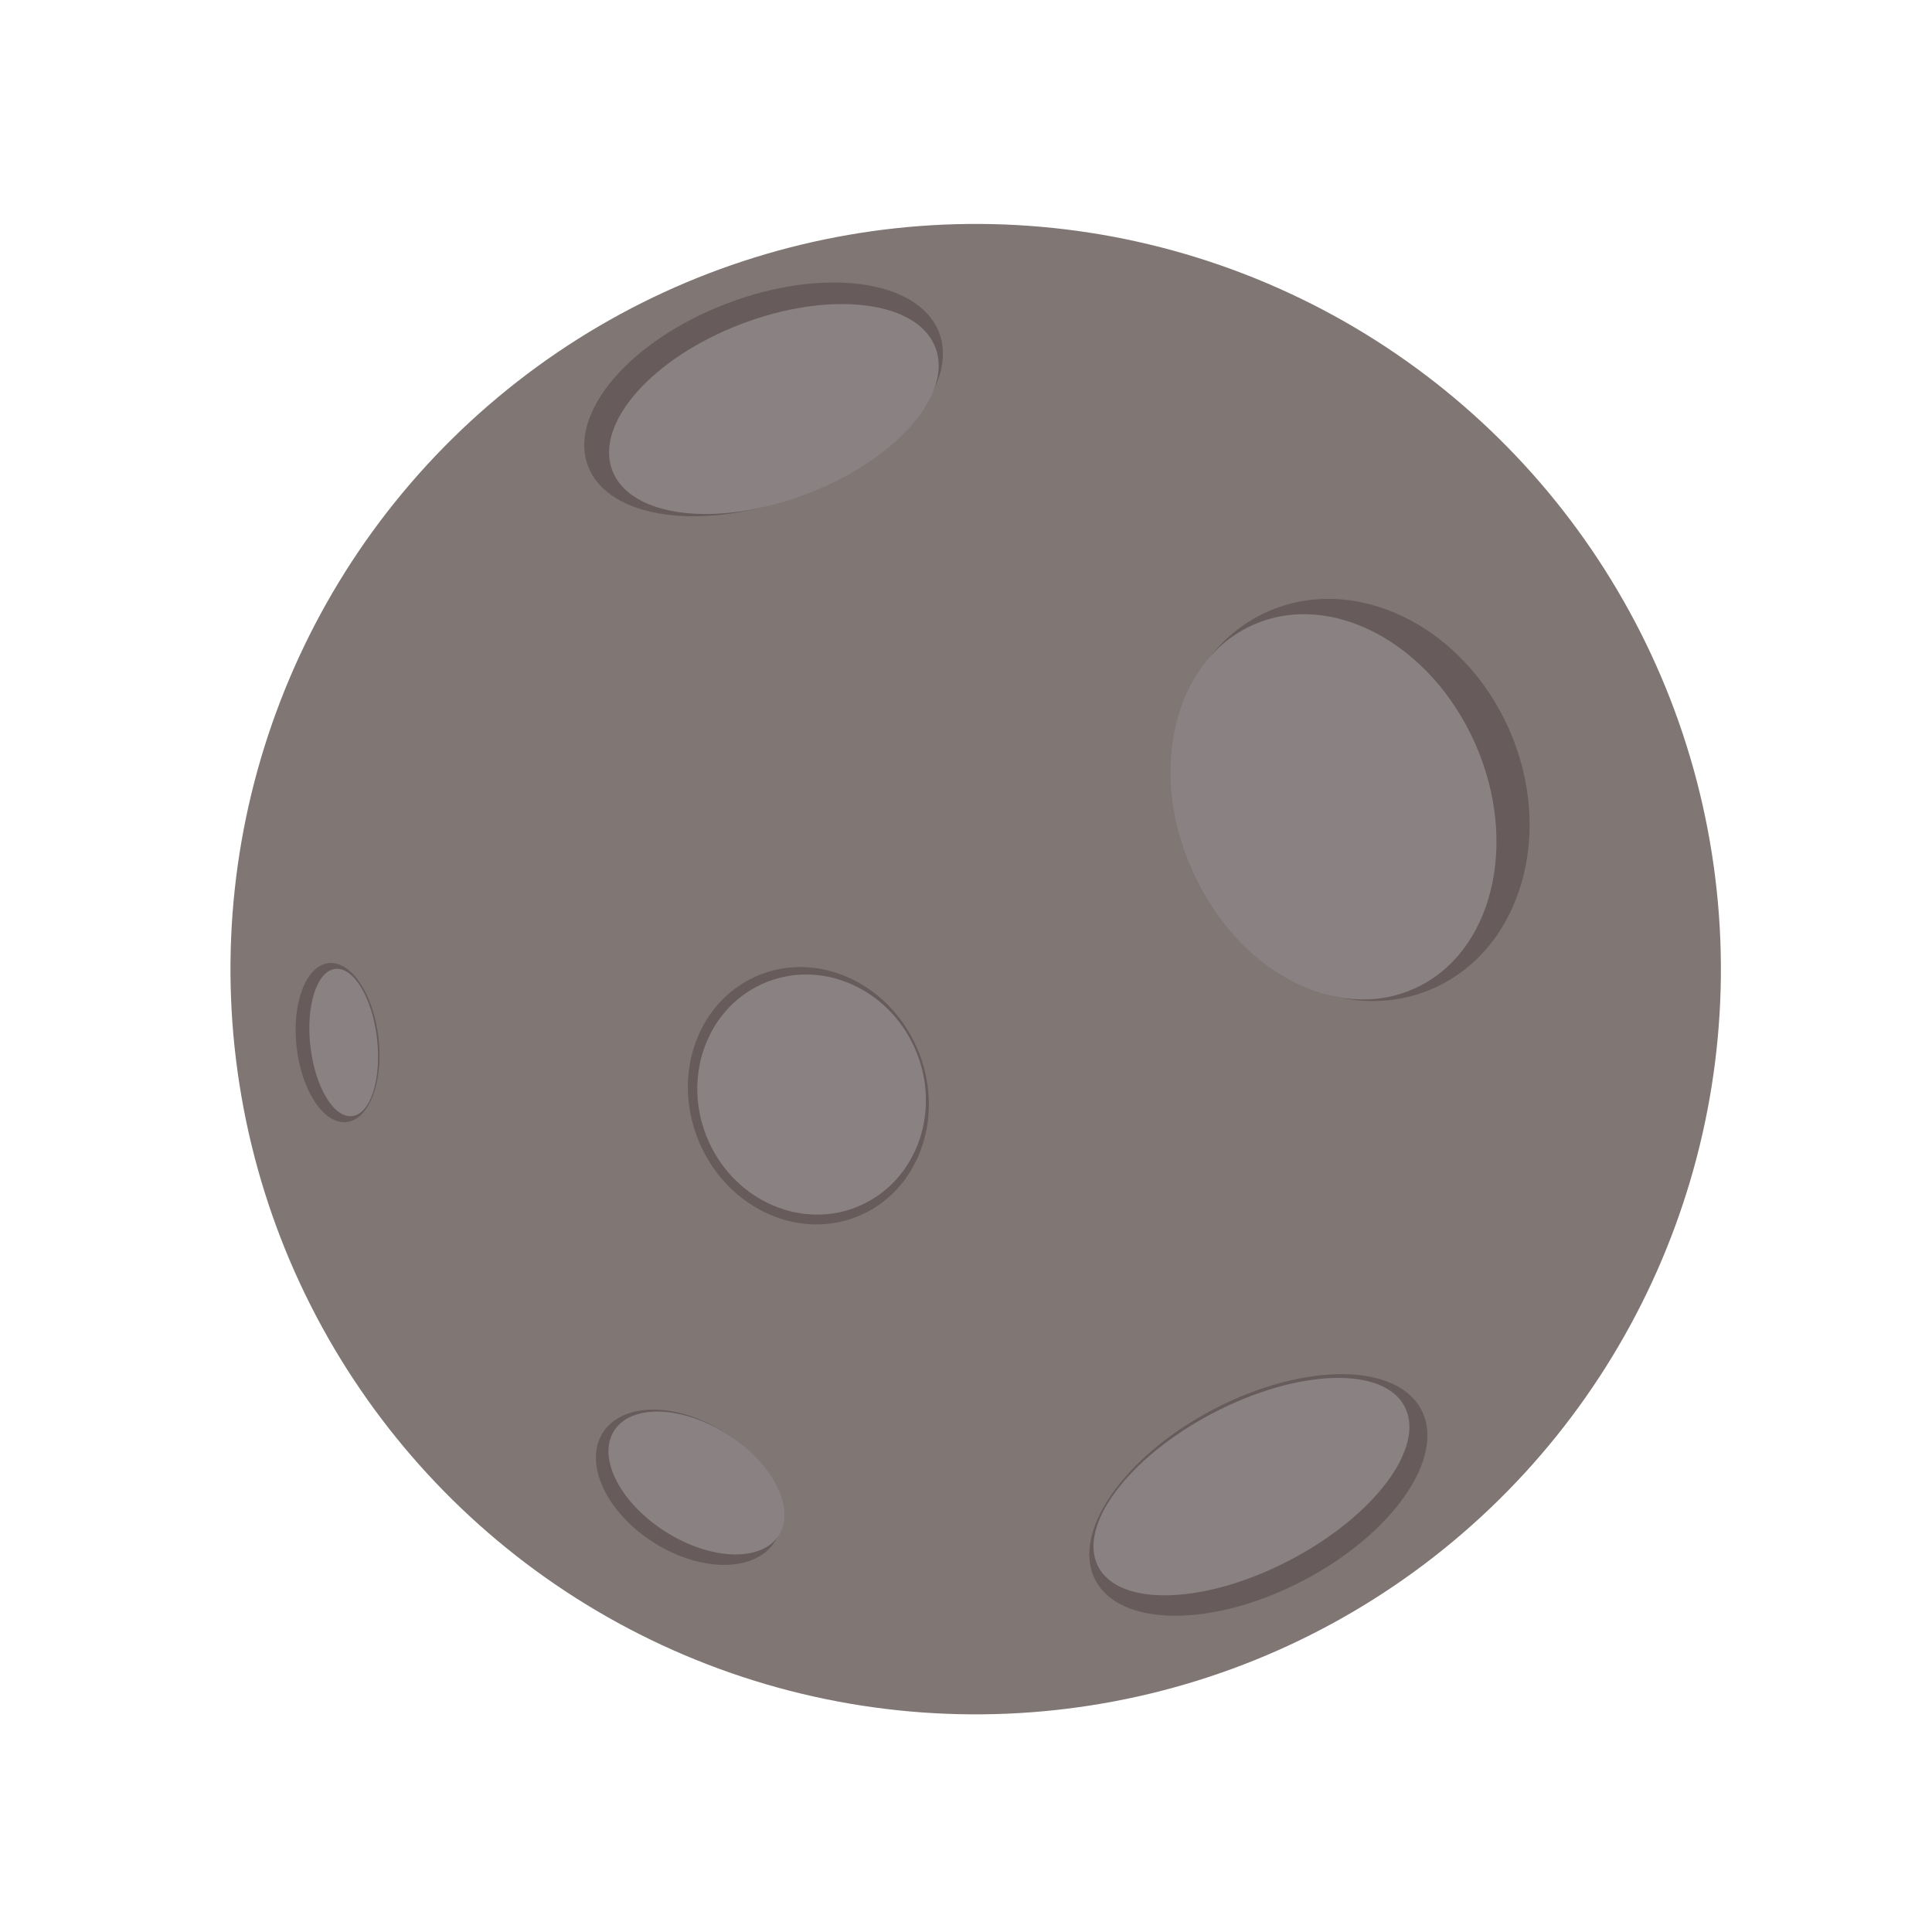 <svg width="70" height="70" viewBox="0 0 70 70" fill="none" xmlns="http://www.w3.org/2000/svg">
<g filter="url(#filter0_i_5720_682)">
<circle cx="35.351" cy="35.114" r="27" transform="rotate(110.152 35.351 35.114)" fill="#807674"/>
<ellipse cx="6.285" cy="7.451" rx="6.285" ry="7.451" transform="matrix(-0.912 0.411 -0.407 -0.914 57.699 33.211)" fill="#675B5B"/>
<ellipse cx="5.619" cy="7.204" rx="5.619" ry="7.204" transform="matrix(-0.912 0.411 -0.407 -0.914 56.372 33.508)" fill="#8A8183"/>
<ellipse cx="4.298" cy="4.72" rx="4.298" ry="4.72" transform="matrix(-0.912 0.411 -0.407 -0.914 35.13 42.248)" fill="#675B5B"/>
<ellipse cx="4.097" cy="4.387" rx="4.097" ry="4.387" transform="matrix(-0.912 0.411 -0.407 -0.914 34.928 41.984)" fill="#8A8183"/>
<ellipse cx="45.593" cy="54.165" rx="3.502" ry="6.662" transform="rotate(62.411 45.593 54.165)" fill="#675B5B"/>
<ellipse cx="45.342" cy="53.863" rx="3.007" ry="6.263" transform="rotate(62.411 45.342 53.863)" fill="#8A8183"/>
<ellipse cx="27.666" cy="14.471" rx="3.72" ry="6.804" transform="rotate(-110.798 27.666 14.471)" fill="#675B5B"/>
<ellipse cx="28.039" cy="14.82" rx="3.3" ry="6.263" transform="rotate(-110.798 28.039 14.82)" fill="#8A8183"/>
<ellipse cx="12.231" cy="37.775" rx="2.898" ry="1.493" transform="rotate(83.49 12.231 37.775)" fill="#675B5B"/>
<ellipse cx="12.453" cy="37.771" rx="2.684" ry="1.215" transform="rotate(83.49 12.453 37.771)" fill="#8A8183"/>
<ellipse cx="24.954" cy="53.886" rx="2.371" ry="3.688" transform="rotate(122.375 24.954 53.886)" fill="#675B5B"/>
<ellipse cx="25.234" cy="53.732" rx="2.091" ry="3.534" transform="rotate(122.375 25.234 53.732)" fill="#8A8183"/>
</g>
<defs>
<filter id="filter0_i_5720_682" x="8.344" y="8.107" width="54.015" height="54.015" filterUnits="userSpaceOnUse" color-interpolation-filters="sRGB">
<feFlood flood-opacity="0" result="BackgroundImageFix"/>
<feBlend mode="normal" in="SourceGraphic" in2="BackgroundImageFix" result="shape"/>
<feColorMatrix in="SourceAlpha" type="matrix" values="0 0 0 0 0 0 0 0 0 0 0 0 0 0 0 0 0 0 127 0" result="hardAlpha"/>
<feOffset/>
<feGaussianBlur stdDeviation="5"/>
<feComposite in2="hardAlpha" operator="arithmetic" k2="-1" k3="1"/>
<feColorMatrix type="matrix" values="0 0 0 0 0.404 0 0 0 0 0.357 0 0 0 0 0.357 0 0 0 1 0"/>
<feBlend mode="normal" in2="shape" result="effect1_innerShadow_5720_682"/>
</filter>
</defs>
</svg>
